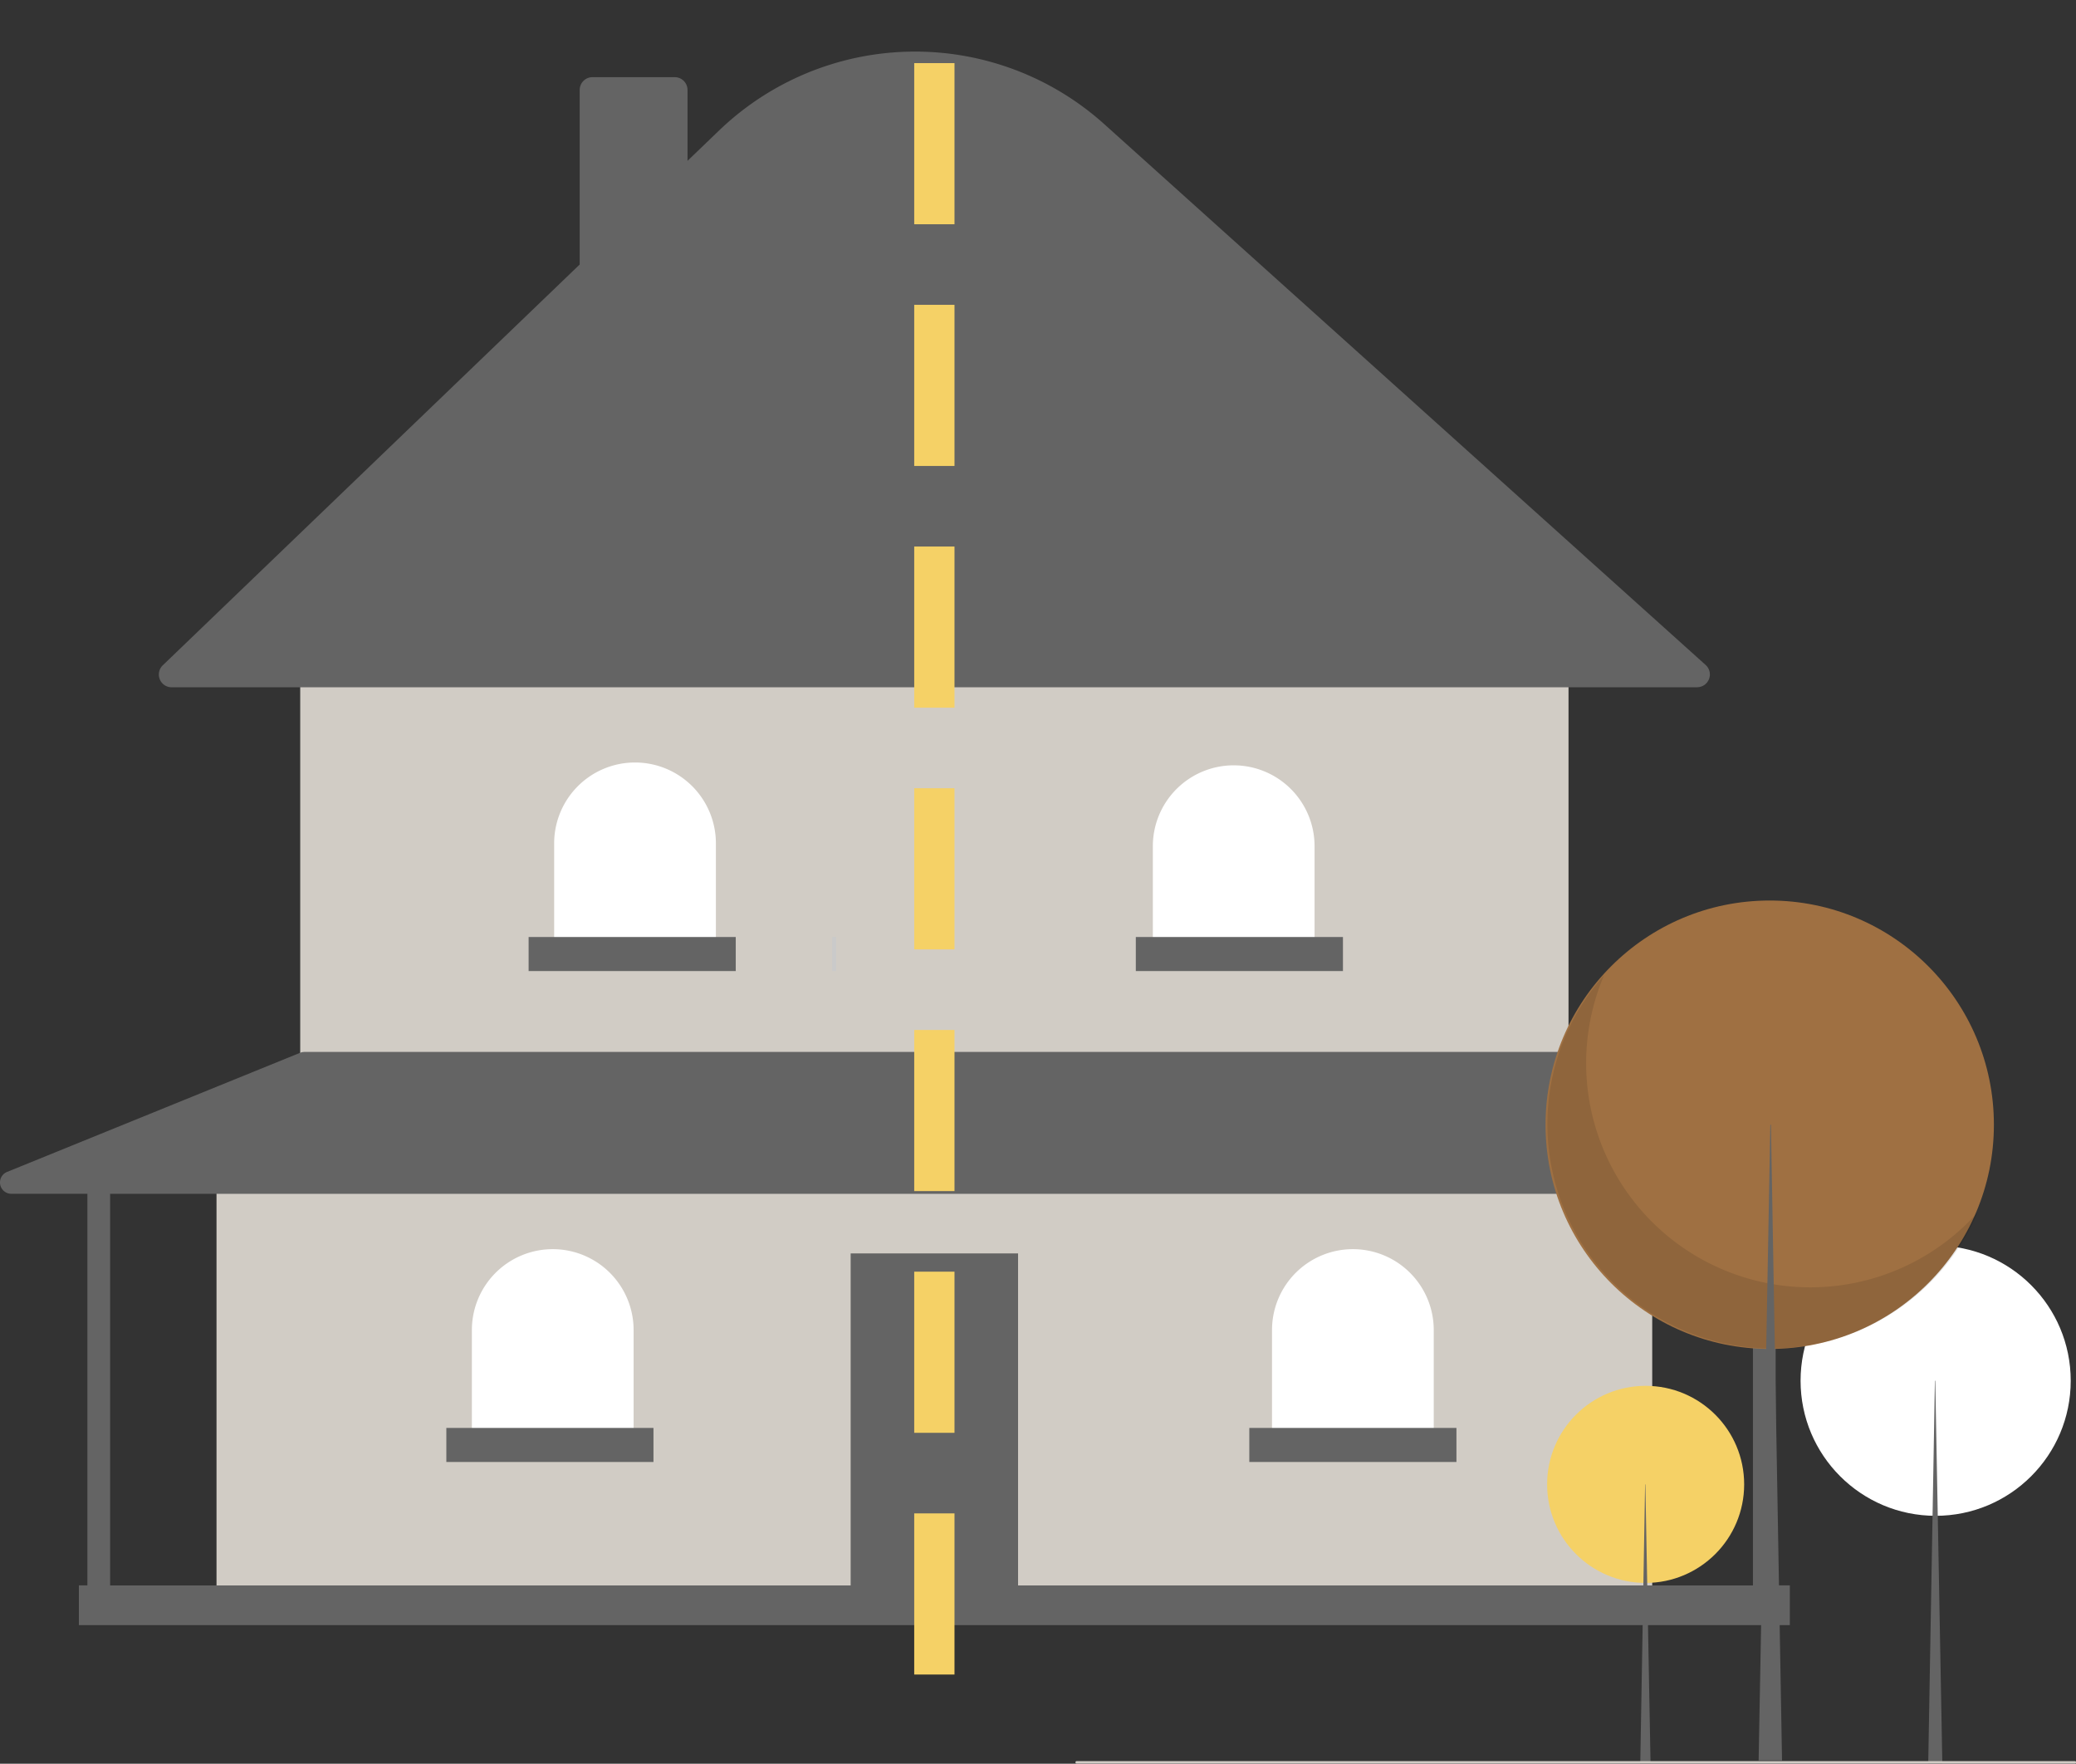 <svg xmlns="http://www.w3.org/2000/svg" width="257.695" height="218.905" viewBox="0 0 257.695 218.905">
  <rect x="0" y="0" width="257.695" height="218.905" fill="#333333" stroke="none"/>
  <g id="Gruppe_537" data-name="Gruppe 537" transform="translate(-809.368 -481.478)">
    <g id="Gruppe_528" data-name="Gruppe 528" transform="translate(809.368 487.886)">
      <g id="Gruppe_383" data-name="Gruppe 383">
        <rect id="Rechteck_606" data-name="Rechteck 606" width="178.215" height="52.831" transform="translate(26.876 138.24)" fill="#d1ccc5"/>
        <rect id="Rechteck_607" data-name="Rechteck 607" width="20.78" height="41.912" transform="translate(105.593 149.159)" fill="#646464"/>
        <rect id="Rechteck_608" data-name="Rechteck 608" width="157.435" height="48.604" transform="translate(37.266 75.9)" fill="#d1ccc5"/>
        <path id="Pfad_311" data-name="Pfad 311" d="M658.671,302.394H469.314a1.585,1.585,0,0,1-1.1-2.728l51.752-49.744V228.255a1.586,1.586,0,0,1,1.585-1.585h10.214a1.587,1.587,0,0,1,1.585,1.585v8.8l3.909-3.757a35.12,35.12,0,0,1,47.821-.8l74.651,67.125a1.585,1.585,0,0,1-1.06,2.764Z" transform="translate(-448.009 -223.5)" fill="#646464"/>
        <path id="Pfad_312" data-name="Pfad 312" d="M445.957,204.421h0a10.038,10.038,0,0,1,10.038,10.038v13.56H435.919v-13.56A10.038,10.038,0,0,1,445.957,204.421Z" transform="translate(-367.131 -116.193)" fill="#fff"/>
        <path id="Pfad_313" data-name="Pfad 313" d="M532.05,204.829h0a10.038,10.038,0,0,1,10.038,10.038v13.56H522.012v-13.56A10.038,10.038,0,0,1,532.05,204.829Z" transform="translate(-416.067 -116.425)" fill="#fff"/>
        <path id="Pfad_314" data-name="Pfad 314" d="M618.143,205.237h0a10.038,10.038,0,0,1,10.038,10.038v13.56H608.106v-13.56A10.038,10.038,0,0,1,618.143,205.237Z" transform="translate(-465.003 -116.657)" fill="#fff"/>
        <path id="Pfad_315" data-name="Pfad 315" d="M652.418,344.373h0a10.038,10.038,0,0,1,10.038,10.038v13.56H642.38v-13.56A10.038,10.038,0,0,1,652.418,344.373Z" transform="translate(-484.484 -195.743)" fill="#fff"/>
        <path id="Pfad_316" data-name="Pfad 316" d="M422.291,344.373h0a10.038,10.038,0,0,1,10.038,10.038v13.56H412.254v-13.56A10.038,10.038,0,0,1,422.291,344.373Z" transform="translate(-353.679 -195.743)" fill="#fff"/>
        <path id="Pfad_317" data-name="Pfad 317" d="M653.166,526.071l-33.431-14.792a1.408,1.408,0,0,0-.57-.12H459.837a1.409,1.409,0,0,0-.531.1l-36.39,14.792a1.409,1.409,0,0,0,.531,2.714h9.441v48.6h-1.057V582.3H644.212v-4.931h-1.761v-48.6H652.6a1.409,1.409,0,0,0,.57-2.7Zm-13.533,51.3H435.707v-48.6H639.633Z" transform="translate(-422.039 -387.006)" fill="#646464"/>
        <rect id="Rechteck_609" data-name="Rechteck 609" width="25.711" height="4.226" transform="translate(65.618 109.888)" fill="#646464"/>
        <rect id="Rechteck_610" data-name="Rechteck 610" width="25.711" height="4.226" transform="translate(103.304 109.888)" fill="#cacaca"/>
        <rect id="Rechteck_611" data-name="Rechteck 611" width="25.711" height="4.226" transform="translate(140.99 109.888)" fill="#646464"/>
        <rect id="Rechteck_612" data-name="Rechteck 612" width="25.711" height="4.226" transform="translate(155.078 170.819)" fill="#646464"/>
        <rect id="Rechteck_613" data-name="Rechteck 613" width="25.711" height="4.226" transform="translate(55.404 170.819)" fill="#646464"/>
        <path id="Pfad_321" data-name="Pfad 321" d="M689.253,452.5H662.521V431.121c.493-9.773,8.846-10.562,16.694-10.037a10.037,10.037,0,0,1,10.038,10.038Z" transform="translate(-558.73 -335.738)" fill="#d1ccc5"/>
      </g>
    </g>
    <path id="Pfad_140" data-name="Pfad 140" d="M-2275-5953.067V-6160.9" transform="translate(3200.35 6642.378)" fill="none" stroke="#f5d166" stroke-width="5" stroke-dasharray="20 10"/>
    <g id="Gruppe_535" data-name="Gruppe 535" transform="translate(942.88 593.245)">
      <ellipse id="Ellipse_228" data-name="Ellipse 228" cx="16.767" cy="16.767" rx="16.767" ry="16.767" transform="translate(89.994 42.833)" fill="#fff"/>
      <path id="Pfad_781" data-name="Pfad 781" d="M110.57,394.03h-.046l-.829,47.538h1.751Z" transform="translate(-3.855 -334.43)" fill="#646464"/>
      <ellipse id="Ellipse_229" data-name="Ellipse 229" cx="12.23" cy="12.23" rx="12.23" ry="12.23" transform="translate(58.532 60.236)" fill="#f5d166"/>
      <path id="Pfad_782" data-name="Pfad 782" d="M349.818,479.085h-.034l-.6,34.673h1.277Z" transform="translate(-279.089 -406.62)" fill="#646464"/>
      <ellipse id="Ellipse_230" data-name="Ellipse 230" cx="27.828" cy="27.828" rx="27.828" ry="27.828" transform="translate(58.336 0)" fill="#9f7042"/>
      <path id="Pfad_783" data-name="Pfad 783" d="M277.184,156.936a27.83,27.83,0,0,0,46.369,29.452,27.83,27.83,0,1,1-46.369-29.452Z" transform="translate(-211.567 -147.695)" opacity="0.1" style="mix-blend-mode: normal;isolation: isolate"/>
      <path id="Pfad_784" data-name="Pfad 784" d="M242.691,183.975h.077l1.376,78.9h-2.905Z" transform="translate(-156.451 -156.147)" fill="#646464"/>
      <path id="Pfad_785" data-name="Pfad 785" d="M189.651,802.295h123.88a.151.151,0,1,0,0-.3H189.651a.151.151,0,1,0,0,.3Z" transform="translate(-189.5 -695.181)" fill="#d1ccc5"/>
    </g>
  </g>
</svg>
